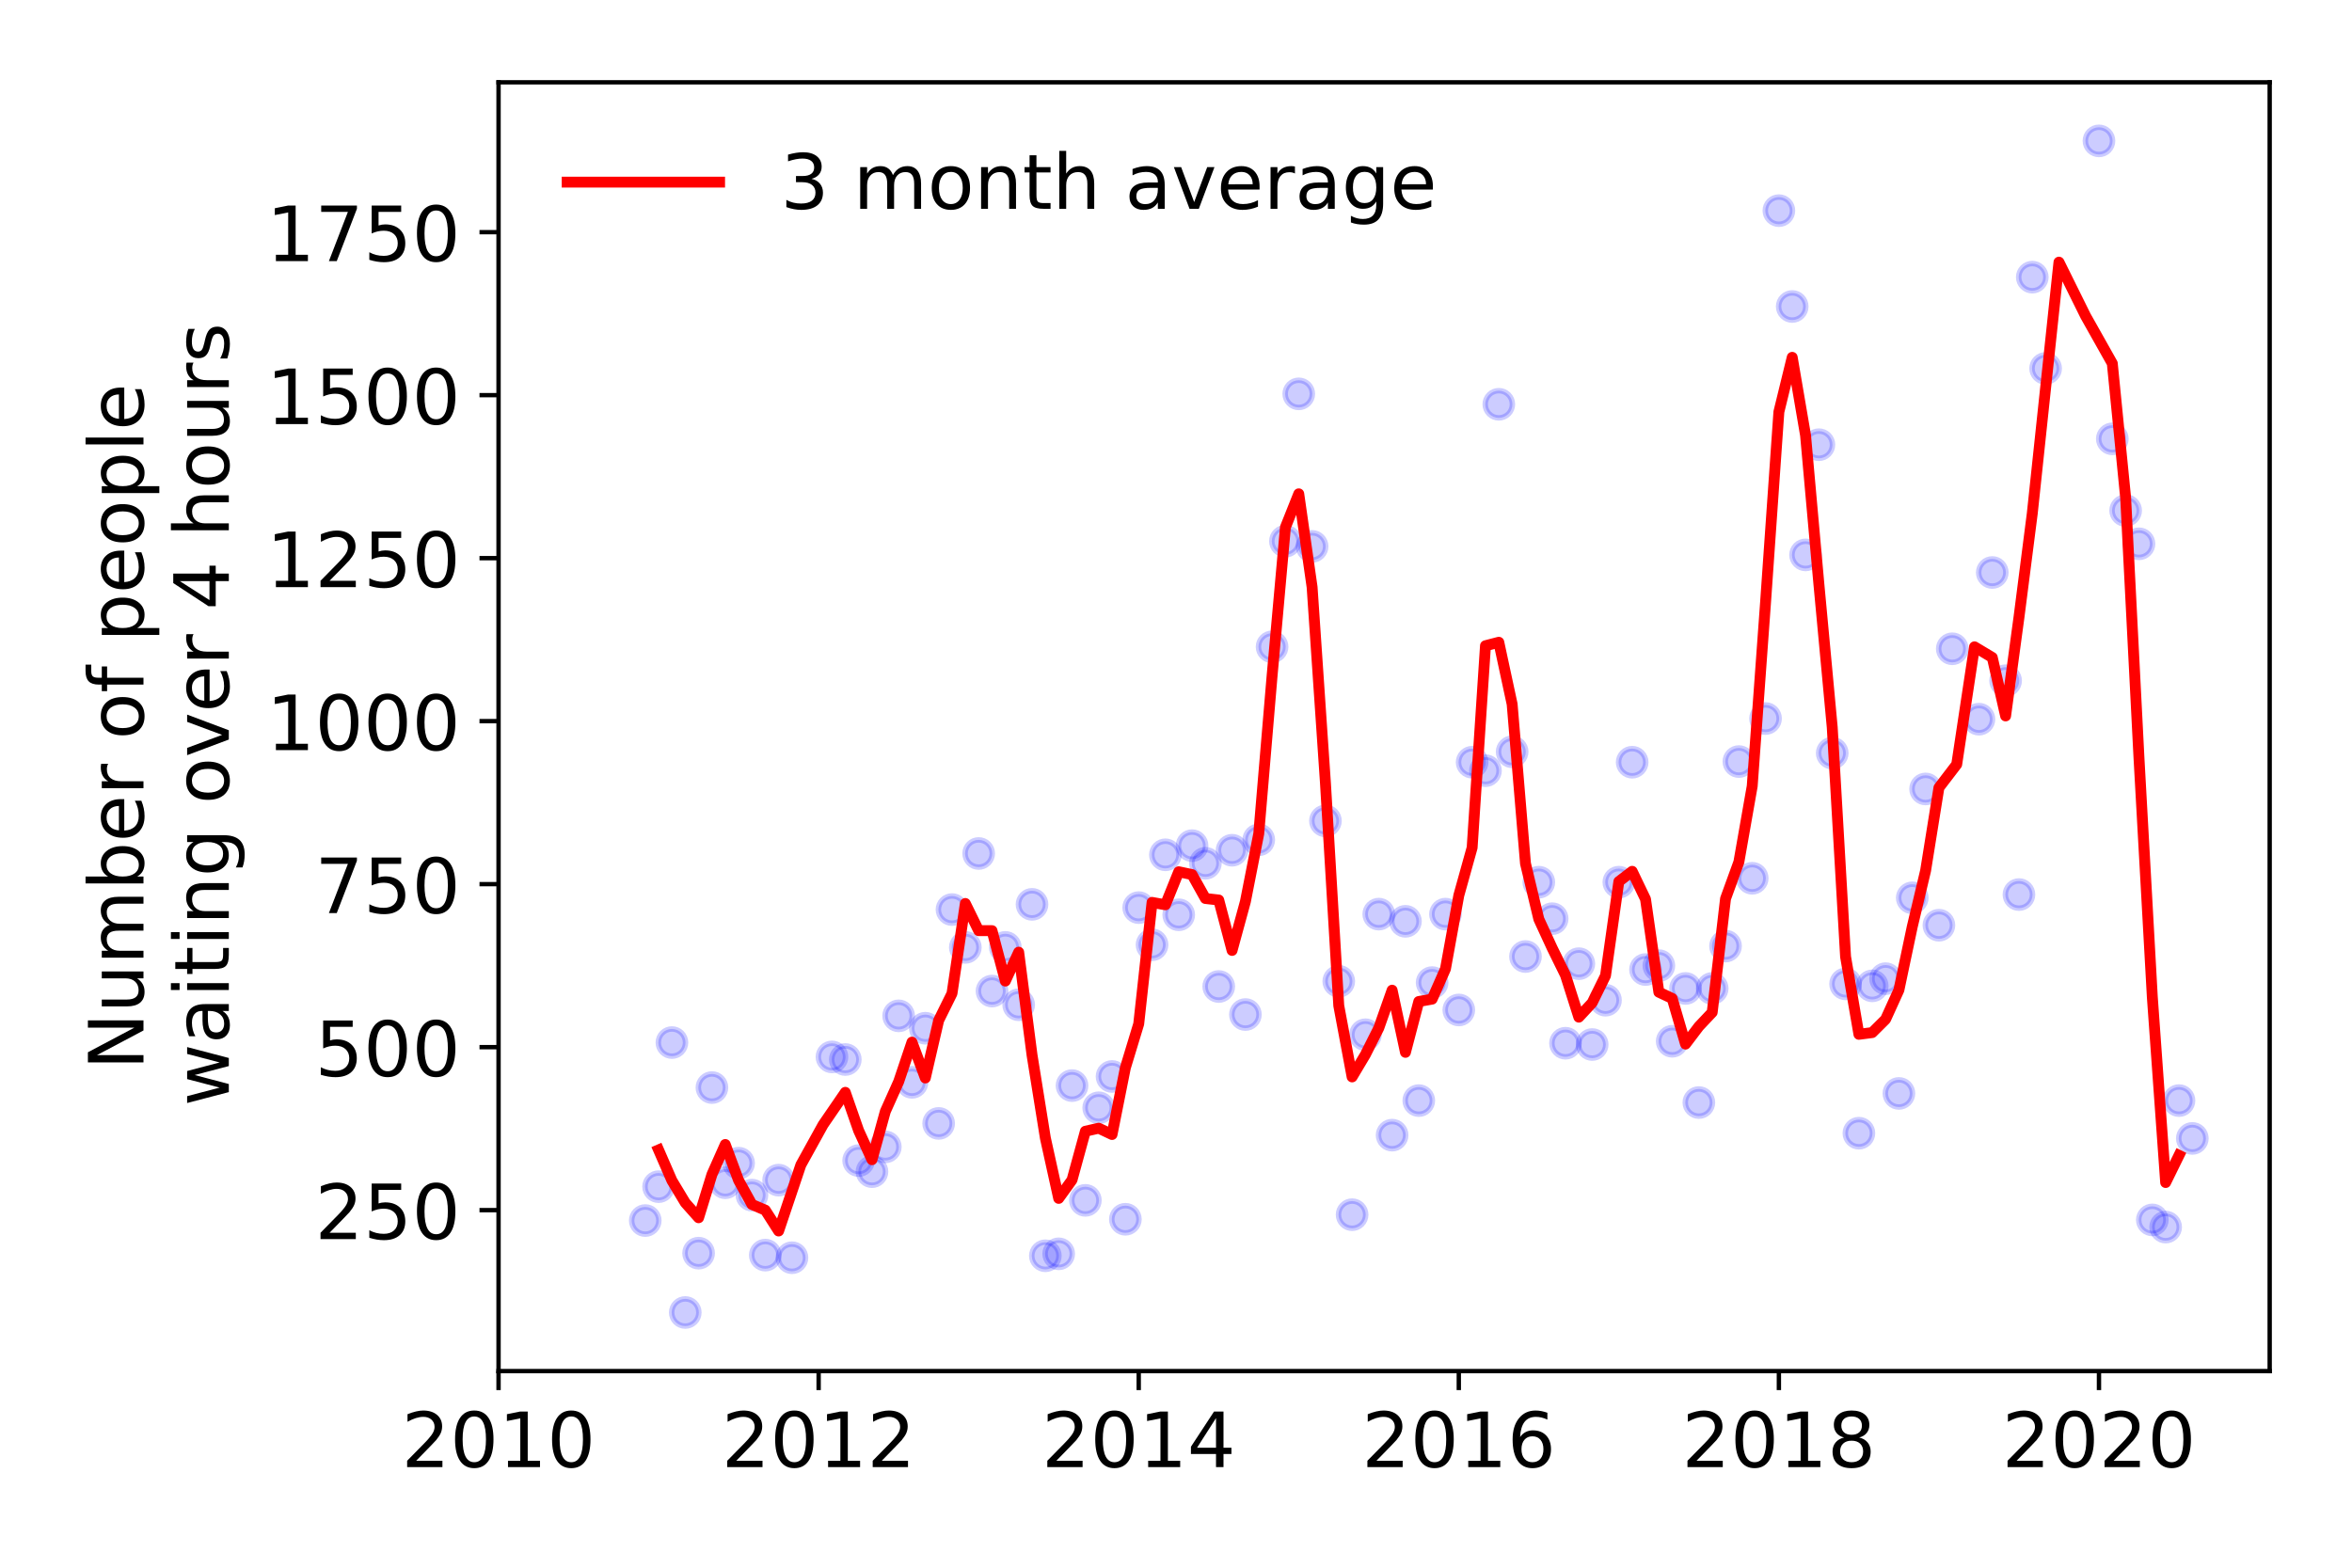 <?xml version="1.0" encoding="utf-8" standalone="no"?>
<!DOCTYPE svg PUBLIC "-//W3C//DTD SVG 1.1//EN"
  "http://www.w3.org/Graphics/SVG/1.1/DTD/svg11.dtd">
<!-- Created with matplotlib (https://matplotlib.org/) -->
<svg height="288pt" version="1.1" viewBox="0 0 432 288" width="432pt" xmlns="http://www.w3.org/2000/svg" xmlns:xlink="http://www.w3.org/1999/xlink">
 <defs>
  <style type="text/css">
*{stroke-linecap:butt;stroke-linejoin:round;}
  </style>
 </defs>
 <g id="figure_1">
  <g id="patch_1">
   <path d="M 0 288 
L 432 288 
L 432 0 
L 0 0 
z
" style="fill:#ffffff;"/>
  </g>
  <g id="axes_1">
   <g id="patch_2">
    <path d="M 91.57 251.88 
L 416.88 251.88 
L 416.88 15.12 
L 91.57 15.12 
z
" style="fill:#ffffff;"/>
   </g>
   <g id="matplotlib.axis_1">
    <g id="xtick_1">
     <g id="line2d_1">
      <defs>
       <path d="M 0 0 
L 0 3.5 
" id="m43696c8fbb" style="stroke:#000000;stroke-width:0.8;"/>
      </defs>
      <g>
       <use style="stroke:#000000;stroke-width:0.8;" x="91.57" xlink:href="#m43696c8fbb" y="251.88"/>
      </g>
     </g>
     <g id="text_1">
      <!-- 2010 -->
      <defs>
       <path d="M 19.188 8.297 
L 53.609 8.297 
L 53.609 0 
L 7.328 0 
L 7.328 8.297 
Q 12.938 14.109 22.625 23.891 
Q 32.328 33.688 34.812 36.531 
Q 39.547 41.844 41.422 45.531 
Q 43.312 49.219 43.312 52.781 
Q 43.312 58.594 39.234 62.25 
Q 35.156 65.922 28.609 65.922 
Q 23.969 65.922 18.812 64.312 
Q 13.672 62.703 7.812 59.422 
L 7.812 69.391 
Q 13.766 71.781 18.938 73 
Q 24.125 74.219 28.422 74.219 
Q 39.75 74.219 46.484 68.547 
Q 53.219 62.891 53.219 53.422 
Q 53.219 48.922 51.531 44.891 
Q 49.859 40.875 45.406 35.406 
Q 44.188 33.984 37.641 27.219 
Q 31.109 20.453 19.188 8.297 
z
" id="DejaVuSans-50"/>
       <path d="M 31.781 66.406 
Q 24.172 66.406 20.328 58.906 
Q 16.5 51.422 16.5 36.375 
Q 16.5 21.391 20.328 13.891 
Q 24.172 6.391 31.781 6.391 
Q 39.453 6.391 43.281 13.891 
Q 47.125 21.391 47.125 36.375 
Q 47.125 51.422 43.281 58.906 
Q 39.453 66.406 31.781 66.406 
z
M 31.781 74.219 
Q 44.047 74.219 50.516 64.516 
Q 56.984 54.828 56.984 36.375 
Q 56.984 17.969 50.516 8.266 
Q 44.047 -1.422 31.781 -1.422 
Q 19.531 -1.422 13.062 8.266 
Q 6.594 17.969 6.594 36.375 
Q 6.594 54.828 13.062 64.516 
Q 19.531 74.219 31.781 74.219 
z
" id="DejaVuSans-48"/>
       <path d="M 12.406 8.297 
L 28.516 8.297 
L 28.516 63.922 
L 10.984 60.406 
L 10.984 69.391 
L 28.422 72.906 
L 38.281 72.906 
L 38.281 8.297 
L 54.391 8.297 
L 54.391 0 
L 12.406 0 
z
" id="DejaVuSans-49"/>
      </defs>
      <g transform="translate(73.755 269.518)scale(0.14 -0.14)">
       <use xlink:href="#DejaVuSans-50"/>
       <use x="63.623" xlink:href="#DejaVuSans-48"/>
       <use x="127.246" xlink:href="#DejaVuSans-49"/>
       <use x="190.869" xlink:href="#DejaVuSans-48"/>
      </g>
     </g>
    </g>
    <g id="xtick_2">
     <g id="line2d_2">
      <g>
       <use style="stroke:#000000;stroke-width:0.8;" x="150.361" xlink:href="#m43696c8fbb" y="251.88"/>
      </g>
     </g>
     <g id="text_2">
      <!-- 2012 -->
      <g transform="translate(132.546 269.518)scale(0.14 -0.14)">
       <use xlink:href="#DejaVuSans-50"/>
       <use x="63.623" xlink:href="#DejaVuSans-48"/>
       <use x="127.246" xlink:href="#DejaVuSans-49"/>
       <use x="190.869" xlink:href="#DejaVuSans-50"/>
      </g>
     </g>
    </g>
    <g id="xtick_3">
     <g id="line2d_3">
      <g>
       <use style="stroke:#000000;stroke-width:0.8;" x="209.152" xlink:href="#m43696c8fbb" y="251.88"/>
      </g>
     </g>
     <g id="text_3">
      <!-- 2014 -->
      <defs>
       <path d="M 37.797 64.312 
L 12.891 25.391 
L 37.797 25.391 
z
M 35.203 72.906 
L 47.609 72.906 
L 47.609 25.391 
L 58.016 25.391 
L 58.016 17.188 
L 47.609 17.188 
L 47.609 0 
L 37.797 0 
L 37.797 17.188 
L 4.891 17.188 
L 4.891 26.703 
z
" id="DejaVuSans-52"/>
      </defs>
      <g transform="translate(191.337 269.518)scale(0.14 -0.14)">
       <use xlink:href="#DejaVuSans-50"/>
       <use x="63.623" xlink:href="#DejaVuSans-48"/>
       <use x="127.246" xlink:href="#DejaVuSans-49"/>
       <use x="190.869" xlink:href="#DejaVuSans-52"/>
      </g>
     </g>
    </g>
    <g id="xtick_4">
     <g id="line2d_4">
      <g>
       <use style="stroke:#000000;stroke-width:0.8;" x="267.943" xlink:href="#m43696c8fbb" y="251.88"/>
      </g>
     </g>
     <g id="text_4">
      <!-- 2016 -->
      <defs>
       <path d="M 33.016 40.375 
Q 26.375 40.375 22.484 35.828 
Q 18.609 31.297 18.609 23.391 
Q 18.609 15.531 22.484 10.953 
Q 26.375 6.391 33.016 6.391 
Q 39.656 6.391 43.531 10.953 
Q 47.406 15.531 47.406 23.391 
Q 47.406 31.297 43.531 35.828 
Q 39.656 40.375 33.016 40.375 
z
M 52.594 71.297 
L 52.594 62.312 
Q 48.875 64.062 45.094 64.984 
Q 41.312 65.922 37.594 65.922 
Q 27.828 65.922 22.672 59.328 
Q 17.531 52.734 16.797 39.406 
Q 19.672 43.656 24.016 45.922 
Q 28.375 48.188 33.594 48.188 
Q 44.578 48.188 50.953 41.516 
Q 57.328 34.859 57.328 23.391 
Q 57.328 12.156 50.688 5.359 
Q 44.047 -1.422 33.016 -1.422 
Q 20.359 -1.422 13.672 8.266 
Q 6.984 17.969 6.984 36.375 
Q 6.984 53.656 15.188 63.938 
Q 23.391 74.219 37.203 74.219 
Q 40.922 74.219 44.703 73.484 
Q 48.484 72.75 52.594 71.297 
z
" id="DejaVuSans-54"/>
      </defs>
      <g transform="translate(250.128 269.518)scale(0.14 -0.14)">
       <use xlink:href="#DejaVuSans-50"/>
       <use x="63.623" xlink:href="#DejaVuSans-48"/>
       <use x="127.246" xlink:href="#DejaVuSans-49"/>
       <use x="190.869" xlink:href="#DejaVuSans-54"/>
      </g>
     </g>
    </g>
    <g id="xtick_5">
     <g id="line2d_5">
      <g>
       <use style="stroke:#000000;stroke-width:0.8;" x="326.734" xlink:href="#m43696c8fbb" y="251.88"/>
      </g>
     </g>
     <g id="text_5">
      <!-- 2018 -->
      <defs>
       <path d="M 31.781 34.625 
Q 24.75 34.625 20.719 30.859 
Q 16.703 27.094 16.703 20.516 
Q 16.703 13.922 20.719 10.156 
Q 24.75 6.391 31.781 6.391 
Q 38.812 6.391 42.859 10.172 
Q 46.922 13.969 46.922 20.516 
Q 46.922 27.094 42.891 30.859 
Q 38.875 34.625 31.781 34.625 
z
M 21.922 38.812 
Q 15.578 40.375 12.031 44.719 
Q 8.5 49.078 8.5 55.328 
Q 8.5 64.062 14.719 69.141 
Q 20.953 74.219 31.781 74.219 
Q 42.672 74.219 48.875 69.141 
Q 55.078 64.062 55.078 55.328 
Q 55.078 49.078 51.531 44.719 
Q 48 40.375 41.703 38.812 
Q 48.828 37.156 52.797 32.312 
Q 56.781 27.484 56.781 20.516 
Q 56.781 9.906 50.312 4.234 
Q 43.844 -1.422 31.781 -1.422 
Q 19.734 -1.422 13.25 4.234 
Q 6.781 9.906 6.781 20.516 
Q 6.781 27.484 10.781 32.312 
Q 14.797 37.156 21.922 38.812 
z
M 18.312 54.391 
Q 18.312 48.734 21.844 45.562 
Q 25.391 42.391 31.781 42.391 
Q 38.141 42.391 41.719 45.562 
Q 45.312 48.734 45.312 54.391 
Q 45.312 60.062 41.719 63.234 
Q 38.141 66.406 31.781 66.406 
Q 25.391 66.406 21.844 63.234 
Q 18.312 60.062 18.312 54.391 
z
" id="DejaVuSans-56"/>
      </defs>
      <g transform="translate(308.919 269.518)scale(0.14 -0.14)">
       <use xlink:href="#DejaVuSans-50"/>
       <use x="63.623" xlink:href="#DejaVuSans-48"/>
       <use x="127.246" xlink:href="#DejaVuSans-49"/>
       <use x="190.869" xlink:href="#DejaVuSans-56"/>
      </g>
     </g>
    </g>
    <g id="xtick_6">
     <g id="line2d_6">
      <g>
       <use style="stroke:#000000;stroke-width:0.8;" x="385.525" xlink:href="#m43696c8fbb" y="251.88"/>
      </g>
     </g>
     <g id="text_6">
      <!-- 2020 -->
      <g transform="translate(367.71 269.518)scale(0.14 -0.14)">
       <use xlink:href="#DejaVuSans-50"/>
       <use x="63.623" xlink:href="#DejaVuSans-48"/>
       <use x="127.246" xlink:href="#DejaVuSans-50"/>
       <use x="190.869" xlink:href="#DejaVuSans-48"/>
      </g>
     </g>
    </g>
   </g>
   <g id="matplotlib.axis_2">
    <g id="ytick_1">
     <g id="line2d_7">
      <defs>
       <path d="M 0 0 
L -3.5 0 
" id="m5ad2660251" style="stroke:#000000;stroke-width:0.8;"/>
      </defs>
      <g>
       <use style="stroke:#000000;stroke-width:0.8;" x="91.57" xlink:href="#m5ad2660251" y="222.313"/>
      </g>
     </g>
     <g id="text_7">
      <!-- 250 -->
      <defs>
       <path d="M 10.797 72.906 
L 49.516 72.906 
L 49.516 64.594 
L 19.828 64.594 
L 19.828 46.734 
Q 21.969 47.469 24.109 47.828 
Q 26.266 48.188 28.422 48.188 
Q 40.625 48.188 47.75 41.5 
Q 54.891 34.812 54.891 23.391 
Q 54.891 11.625 47.562 5.094 
Q 40.234 -1.422 26.906 -1.422 
Q 22.312 -1.422 17.547 -0.641 
Q 12.797 0.141 7.719 1.703 
L 7.719 11.625 
Q 12.109 9.234 16.797 8.062 
Q 21.484 6.891 26.703 6.891 
Q 35.156 6.891 40.078 11.328 
Q 45.016 15.766 45.016 23.391 
Q 45.016 31 40.078 35.438 
Q 35.156 39.891 26.703 39.891 
Q 22.75 39.891 18.812 39.016 
Q 14.891 38.141 10.797 36.281 
z
" id="DejaVuSans-53"/>
      </defs>
      <g transform="translate(57.847 227.632)scale(0.14 -0.14)">
       <use xlink:href="#DejaVuSans-50"/>
       <use x="63.623" xlink:href="#DejaVuSans-53"/>
       <use x="127.246" xlink:href="#DejaVuSans-48"/>
      </g>
     </g>
    </g>
    <g id="ytick_2">
     <g id="line2d_8">
      <g>
       <use style="stroke:#000000;stroke-width:0.8;" x="91.57" xlink:href="#m5ad2660251" y="192.37"/>
      </g>
     </g>
     <g id="text_8">
      <!-- 500 -->
      <g transform="translate(57.847 197.689)scale(0.14 -0.14)">
       <use xlink:href="#DejaVuSans-53"/>
       <use x="63.623" xlink:href="#DejaVuSans-48"/>
       <use x="127.246" xlink:href="#DejaVuSans-48"/>
      </g>
     </g>
    </g>
    <g id="ytick_3">
     <g id="line2d_9">
      <g>
       <use style="stroke:#000000;stroke-width:0.8;" x="91.57" xlink:href="#m5ad2660251" y="162.426"/>
      </g>
     </g>
     <g id="text_9">
      <!-- 750 -->
      <defs>
       <path d="M 8.203 72.906 
L 55.078 72.906 
L 55.078 68.703 
L 28.609 0 
L 18.312 0 
L 43.219 64.594 
L 8.203 64.594 
z
" id="DejaVuSans-55"/>
      </defs>
      <g transform="translate(57.847 167.745)scale(0.14 -0.14)">
       <use xlink:href="#DejaVuSans-55"/>
       <use x="63.623" xlink:href="#DejaVuSans-53"/>
       <use x="127.246" xlink:href="#DejaVuSans-48"/>
      </g>
     </g>
    </g>
    <g id="ytick_4">
     <g id="line2d_10">
      <g>
       <use style="stroke:#000000;stroke-width:0.8;" x="91.57" xlink:href="#m5ad2660251" y="132.482"/>
      </g>
     </g>
     <g id="text_10">
      <!-- 1000 -->
      <g transform="translate(48.94 137.801)scale(0.14 -0.14)">
       <use xlink:href="#DejaVuSans-49"/>
       <use x="63.623" xlink:href="#DejaVuSans-48"/>
       <use x="127.246" xlink:href="#DejaVuSans-48"/>
       <use x="190.869" xlink:href="#DejaVuSans-48"/>
      </g>
     </g>
    </g>
    <g id="ytick_5">
     <g id="line2d_11">
      <g>
       <use style="stroke:#000000;stroke-width:0.8;" x="91.57" xlink:href="#m5ad2660251" y="102.538"/>
      </g>
     </g>
     <g id="text_11">
      <!-- 1250 -->
      <g transform="translate(48.94 107.857)scale(0.14 -0.14)">
       <use xlink:href="#DejaVuSans-49"/>
       <use x="63.623" xlink:href="#DejaVuSans-50"/>
       <use x="127.246" xlink:href="#DejaVuSans-53"/>
       <use x="190.869" xlink:href="#DejaVuSans-48"/>
      </g>
     </g>
    </g>
    <g id="ytick_6">
     <g id="line2d_12">
      <g>
       <use style="stroke:#000000;stroke-width:0.8;" x="91.57" xlink:href="#m5ad2660251" y="72.594"/>
      </g>
     </g>
     <g id="text_12">
      <!-- 1500 -->
      <g transform="translate(48.94 77.913)scale(0.14 -0.14)">
       <use xlink:href="#DejaVuSans-49"/>
       <use x="63.623" xlink:href="#DejaVuSans-53"/>
       <use x="127.246" xlink:href="#DejaVuSans-48"/>
       <use x="190.869" xlink:href="#DejaVuSans-48"/>
      </g>
     </g>
    </g>
    <g id="ytick_7">
     <g id="line2d_13">
      <g>
       <use style="stroke:#000000;stroke-width:0.8;" x="91.57" xlink:href="#m5ad2660251" y="42.65"/>
      </g>
     </g>
     <g id="text_13">
      <!-- 1750 -->
      <g transform="translate(48.94 47.969)scale(0.14 -0.14)">
       <use xlink:href="#DejaVuSans-49"/>
       <use x="63.623" xlink:href="#DejaVuSans-55"/>
       <use x="127.246" xlink:href="#DejaVuSans-53"/>
       <use x="190.869" xlink:href="#DejaVuSans-48"/>
      </g>
     </g>
    </g>
    <g id="text_14">
     <!-- Number of people -->
     <defs>
      <path d="M 9.812 72.906 
L 23.094 72.906 
L 55.422 11.922 
L 55.422 72.906 
L 64.984 72.906 
L 64.984 0 
L 51.703 0 
L 19.391 60.984 
L 19.391 0 
L 9.812 0 
z
" id="DejaVuSans-78"/>
      <path d="M 8.5 21.578 
L 8.5 54.688 
L 17.484 54.688 
L 17.484 21.922 
Q 17.484 14.156 20.5 10.266 
Q 23.531 6.391 29.594 6.391 
Q 36.859 6.391 41.078 11.031 
Q 45.312 15.672 45.312 23.688 
L 45.312 54.688 
L 54.297 54.688 
L 54.297 0 
L 45.312 0 
L 45.312 8.406 
Q 42.047 3.422 37.719 1 
Q 33.406 -1.422 27.688 -1.422 
Q 18.266 -1.422 13.375 4.438 
Q 8.5 10.297 8.5 21.578 
z
M 31.109 56 
z
" id="DejaVuSans-117"/>
      <path d="M 52 44.188 
Q 55.375 50.25 60.062 53.125 
Q 64.75 56 71.094 56 
Q 79.641 56 84.281 50.016 
Q 88.922 44.047 88.922 33.016 
L 88.922 0 
L 79.891 0 
L 79.891 32.719 
Q 79.891 40.578 77.094 44.375 
Q 74.312 48.188 68.609 48.188 
Q 61.625 48.188 57.562 43.547 
Q 53.516 38.922 53.516 30.906 
L 53.516 0 
L 44.484 0 
L 44.484 32.719 
Q 44.484 40.625 41.703 44.406 
Q 38.922 48.188 33.109 48.188 
Q 26.219 48.188 22.156 43.531 
Q 18.109 38.875 18.109 30.906 
L 18.109 0 
L 9.078 0 
L 9.078 54.688 
L 18.109 54.688 
L 18.109 46.188 
Q 21.188 51.219 25.484 53.609 
Q 29.781 56 35.688 56 
Q 41.656 56 45.828 52.969 
Q 50 49.953 52 44.188 
z
" id="DejaVuSans-109"/>
      <path d="M 48.688 27.297 
Q 48.688 37.203 44.609 42.844 
Q 40.531 48.484 33.406 48.484 
Q 26.266 48.484 22.188 42.844 
Q 18.109 37.203 18.109 27.297 
Q 18.109 17.391 22.188 11.75 
Q 26.266 6.109 33.406 6.109 
Q 40.531 6.109 44.609 11.75 
Q 48.688 17.391 48.688 27.297 
z
M 18.109 46.391 
Q 20.953 51.266 25.266 53.625 
Q 29.594 56 35.594 56 
Q 45.562 56 51.781 48.094 
Q 58.016 40.188 58.016 27.297 
Q 58.016 14.406 51.781 6.484 
Q 45.562 -1.422 35.594 -1.422 
Q 29.594 -1.422 25.266 0.953 
Q 20.953 3.328 18.109 8.203 
L 18.109 0 
L 9.078 0 
L 9.078 75.984 
L 18.109 75.984 
z
" id="DejaVuSans-98"/>
      <path d="M 56.203 29.594 
L 56.203 25.203 
L 14.891 25.203 
Q 15.484 15.922 20.484 11.062 
Q 25.484 6.203 34.422 6.203 
Q 39.594 6.203 44.453 7.469 
Q 49.312 8.734 54.109 11.281 
L 54.109 2.781 
Q 49.266 0.734 44.188 -0.344 
Q 39.109 -1.422 33.891 -1.422 
Q 20.797 -1.422 13.156 6.188 
Q 5.516 13.812 5.516 26.812 
Q 5.516 40.234 12.766 48.109 
Q 20.016 56 32.328 56 
Q 43.359 56 49.781 48.891 
Q 56.203 41.797 56.203 29.594 
z
M 47.219 32.234 
Q 47.125 39.594 43.094 43.984 
Q 39.062 48.391 32.422 48.391 
Q 24.906 48.391 20.391 44.141 
Q 15.875 39.891 15.188 32.172 
z
" id="DejaVuSans-101"/>
      <path d="M 41.109 46.297 
Q 39.594 47.172 37.812 47.578 
Q 36.031 48 33.891 48 
Q 26.266 48 22.188 43.047 
Q 18.109 38.094 18.109 28.812 
L 18.109 0 
L 9.078 0 
L 9.078 54.688 
L 18.109 54.688 
L 18.109 46.188 
Q 20.953 51.172 25.484 53.578 
Q 30.031 56 36.531 56 
Q 37.453 56 38.578 55.875 
Q 39.703 55.766 41.062 55.516 
z
" id="DejaVuSans-114"/>
      <path id="DejaVuSans-32"/>
      <path d="M 30.609 48.391 
Q 23.391 48.391 19.188 42.75 
Q 14.984 37.109 14.984 27.297 
Q 14.984 17.484 19.156 11.844 
Q 23.344 6.203 30.609 6.203 
Q 37.797 6.203 41.984 11.859 
Q 46.188 17.531 46.188 27.297 
Q 46.188 37.016 41.984 42.703 
Q 37.797 48.391 30.609 48.391 
z
M 30.609 56 
Q 42.328 56 49.016 48.375 
Q 55.719 40.766 55.719 27.297 
Q 55.719 13.875 49.016 6.219 
Q 42.328 -1.422 30.609 -1.422 
Q 18.844 -1.422 12.172 6.219 
Q 5.516 13.875 5.516 27.297 
Q 5.516 40.766 12.172 48.375 
Q 18.844 56 30.609 56 
z
" id="DejaVuSans-111"/>
      <path d="M 37.109 75.984 
L 37.109 68.5 
L 28.516 68.5 
Q 23.688 68.5 21.797 66.547 
Q 19.922 64.594 19.922 59.516 
L 19.922 54.688 
L 34.719 54.688 
L 34.719 47.703 
L 19.922 47.703 
L 19.922 0 
L 10.891 0 
L 10.891 47.703 
L 2.297 47.703 
L 2.297 54.688 
L 10.891 54.688 
L 10.891 58.5 
Q 10.891 67.625 15.141 71.797 
Q 19.391 75.984 28.609 75.984 
z
" id="DejaVuSans-102"/>
      <path d="M 18.109 8.203 
L 18.109 -20.797 
L 9.078 -20.797 
L 9.078 54.688 
L 18.109 54.688 
L 18.109 46.391 
Q 20.953 51.266 25.266 53.625 
Q 29.594 56 35.594 56 
Q 45.562 56 51.781 48.094 
Q 58.016 40.188 58.016 27.297 
Q 58.016 14.406 51.781 6.484 
Q 45.562 -1.422 35.594 -1.422 
Q 29.594 -1.422 25.266 0.953 
Q 20.953 3.328 18.109 8.203 
z
M 48.688 27.297 
Q 48.688 37.203 44.609 42.844 
Q 40.531 48.484 33.406 48.484 
Q 26.266 48.484 22.188 42.844 
Q 18.109 37.203 18.109 27.297 
Q 18.109 17.391 22.188 11.75 
Q 26.266 6.109 33.406 6.109 
Q 40.531 6.109 44.609 11.75 
Q 48.688 17.391 48.688 27.297 
z
" id="DejaVuSans-112"/>
      <path d="M 9.422 75.984 
L 18.406 75.984 
L 18.406 0 
L 9.422 0 
z
" id="DejaVuSans-108"/>
     </defs>
     <g transform="translate(26.352 196.547)rotate(-90)scale(0.14 -0.14)">
      <use xlink:href="#DejaVuSans-78"/>
      <use x="74.805" xlink:href="#DejaVuSans-117"/>
      <use x="138.184" xlink:href="#DejaVuSans-109"/>
      <use x="235.596" xlink:href="#DejaVuSans-98"/>
      <use x="299.072" xlink:href="#DejaVuSans-101"/>
      <use x="360.596" xlink:href="#DejaVuSans-114"/>
      <use x="401.709" xlink:href="#DejaVuSans-32"/>
      <use x="433.496" xlink:href="#DejaVuSans-111"/>
      <use x="494.678" xlink:href="#DejaVuSans-102"/>
      <use x="529.883" xlink:href="#DejaVuSans-32"/>
      <use x="561.67" xlink:href="#DejaVuSans-112"/>
      <use x="625.146" xlink:href="#DejaVuSans-101"/>
      <use x="686.67" xlink:href="#DejaVuSans-111"/>
      <use x="747.852" xlink:href="#DejaVuSans-112"/>
      <use x="811.328" xlink:href="#DejaVuSans-108"/>
      <use x="839.111" xlink:href="#DejaVuSans-101"/>
     </g>
     <!--  waiting over 4 hours -->
     <defs>
      <path d="M 4.203 54.688 
L 13.188 54.688 
L 24.422 12.016 
L 35.594 54.688 
L 46.188 54.688 
L 57.422 12.016 
L 68.609 54.688 
L 77.594 54.688 
L 63.281 0 
L 52.688 0 
L 40.922 44.828 
L 29.109 0 
L 18.5 0 
z
" id="DejaVuSans-119"/>
      <path d="M 34.281 27.484 
Q 23.391 27.484 19.188 25 
Q 14.984 22.516 14.984 16.5 
Q 14.984 11.719 18.141 8.906 
Q 21.297 6.109 26.703 6.109 
Q 34.188 6.109 38.703 11.406 
Q 43.219 16.703 43.219 25.484 
L 43.219 27.484 
z
M 52.203 31.203 
L 52.203 0 
L 43.219 0 
L 43.219 8.297 
Q 40.141 3.328 35.547 0.953 
Q 30.953 -1.422 24.312 -1.422 
Q 15.922 -1.422 10.953 3.297 
Q 6 8.016 6 15.922 
Q 6 25.141 12.172 29.828 
Q 18.359 34.516 30.609 34.516 
L 43.219 34.516 
L 43.219 35.406 
Q 43.219 41.609 39.141 45 
Q 35.062 48.391 27.688 48.391 
Q 23 48.391 18.547 47.266 
Q 14.109 46.141 10.016 43.891 
L 10.016 52.203 
Q 14.938 54.109 19.578 55.047 
Q 24.219 56 28.609 56 
Q 40.484 56 46.344 49.844 
Q 52.203 43.703 52.203 31.203 
z
" id="DejaVuSans-97"/>
      <path d="M 9.422 54.688 
L 18.406 54.688 
L 18.406 0 
L 9.422 0 
z
M 9.422 75.984 
L 18.406 75.984 
L 18.406 64.594 
L 9.422 64.594 
z
" id="DejaVuSans-105"/>
      <path d="M 18.312 70.219 
L 18.312 54.688 
L 36.812 54.688 
L 36.812 47.703 
L 18.312 47.703 
L 18.312 18.016 
Q 18.312 11.328 20.141 9.422 
Q 21.969 7.516 27.594 7.516 
L 36.812 7.516 
L 36.812 0 
L 27.594 0 
Q 17.188 0 13.234 3.875 
Q 9.281 7.766 9.281 18.016 
L 9.281 47.703 
L 2.688 47.703 
L 2.688 54.688 
L 9.281 54.688 
L 9.281 70.219 
z
" id="DejaVuSans-116"/>
      <path d="M 54.891 33.016 
L 54.891 0 
L 45.906 0 
L 45.906 32.719 
Q 45.906 40.484 42.875 44.328 
Q 39.844 48.188 33.797 48.188 
Q 26.516 48.188 22.312 43.547 
Q 18.109 38.922 18.109 30.906 
L 18.109 0 
L 9.078 0 
L 9.078 54.688 
L 18.109 54.688 
L 18.109 46.188 
Q 21.344 51.125 25.703 53.562 
Q 30.078 56 35.797 56 
Q 45.219 56 50.047 50.172 
Q 54.891 44.344 54.891 33.016 
z
" id="DejaVuSans-110"/>
      <path d="M 45.406 27.984 
Q 45.406 37.75 41.375 43.109 
Q 37.359 48.484 30.078 48.484 
Q 22.859 48.484 18.828 43.109 
Q 14.797 37.75 14.797 27.984 
Q 14.797 18.266 18.828 12.891 
Q 22.859 7.516 30.078 7.516 
Q 37.359 7.516 41.375 12.891 
Q 45.406 18.266 45.406 27.984 
z
M 54.391 6.781 
Q 54.391 -7.172 48.188 -13.984 
Q 42 -20.797 29.203 -20.797 
Q 24.469 -20.797 20.266 -20.094 
Q 16.062 -19.391 12.109 -17.922 
L 12.109 -9.188 
Q 16.062 -11.328 19.922 -12.344 
Q 23.781 -13.375 27.781 -13.375 
Q 36.625 -13.375 41.016 -8.766 
Q 45.406 -4.156 45.406 5.172 
L 45.406 9.625 
Q 42.625 4.781 38.281 2.391 
Q 33.938 0 27.875 0 
Q 17.828 0 11.672 7.656 
Q 5.516 15.328 5.516 27.984 
Q 5.516 40.672 11.672 48.328 
Q 17.828 56 27.875 56 
Q 33.938 56 38.281 53.609 
Q 42.625 51.219 45.406 46.391 
L 45.406 54.688 
L 54.391 54.688 
z
" id="DejaVuSans-103"/>
      <path d="M 2.984 54.688 
L 12.5 54.688 
L 29.594 8.797 
L 46.688 54.688 
L 56.203 54.688 
L 35.688 0 
L 23.484 0 
z
" id="DejaVuSans-118"/>
      <path d="M 54.891 33.016 
L 54.891 0 
L 45.906 0 
L 45.906 32.719 
Q 45.906 40.484 42.875 44.328 
Q 39.844 48.188 33.797 48.188 
Q 26.516 48.188 22.312 43.547 
Q 18.109 38.922 18.109 30.906 
L 18.109 0 
L 9.078 0 
L 9.078 75.984 
L 18.109 75.984 
L 18.109 46.188 
Q 21.344 51.125 25.703 53.562 
Q 30.078 56 35.797 56 
Q 45.219 56 50.047 50.172 
Q 54.891 44.344 54.891 33.016 
z
" id="DejaVuSans-104"/>
      <path d="M 44.281 53.078 
L 44.281 44.578 
Q 40.484 46.531 36.375 47.5 
Q 32.281 48.484 27.875 48.484 
Q 21.188 48.484 17.844 46.438 
Q 14.5 44.391 14.5 40.281 
Q 14.5 37.156 16.891 35.375 
Q 19.281 33.594 26.516 31.984 
L 29.594 31.297 
Q 39.156 29.25 43.188 25.516 
Q 47.219 21.781 47.219 15.094 
Q 47.219 7.469 41.188 3.016 
Q 35.156 -1.422 24.609 -1.422 
Q 20.219 -1.422 15.453 -0.562 
Q 10.688 0.297 5.422 2 
L 5.422 11.281 
Q 10.406 8.688 15.234 7.391 
Q 20.062 6.109 24.812 6.109 
Q 31.156 6.109 34.562 8.281 
Q 37.984 10.453 37.984 14.406 
Q 37.984 18.062 35.516 20.016 
Q 33.062 21.969 24.703 23.781 
L 21.578 24.516 
Q 13.234 26.266 9.516 29.906 
Q 5.812 33.547 5.812 39.891 
Q 5.812 47.609 11.281 51.797 
Q 16.75 56 26.812 56 
Q 31.781 56 36.172 55.266 
Q 40.578 54.547 44.281 53.078 
z
" id="DejaVuSans-115"/>
     </defs>
     <g transform="translate(42.028 207.672)rotate(-90)scale(0.14 -0.14)">
      <use xlink:href="#DejaVuSans-32"/>
      <use x="31.787" xlink:href="#DejaVuSans-119"/>
      <use x="113.574" xlink:href="#DejaVuSans-97"/>
      <use x="174.854" xlink:href="#DejaVuSans-105"/>
      <use x="202.637" xlink:href="#DejaVuSans-116"/>
      <use x="241.846" xlink:href="#DejaVuSans-105"/>
      <use x="269.629" xlink:href="#DejaVuSans-110"/>
      <use x="333.008" xlink:href="#DejaVuSans-103"/>
      <use x="396.484" xlink:href="#DejaVuSans-32"/>
      <use x="428.271" xlink:href="#DejaVuSans-111"/>
      <use x="489.453" xlink:href="#DejaVuSans-118"/>
      <use x="548.633" xlink:href="#DejaVuSans-101"/>
      <use x="610.156" xlink:href="#DejaVuSans-114"/>
      <use x="651.27" xlink:href="#DejaVuSans-32"/>
      <use x="683.057" xlink:href="#DejaVuSans-52"/>
      <use x="746.68" xlink:href="#DejaVuSans-32"/>
      <use x="778.467" xlink:href="#DejaVuSans-104"/>
      <use x="841.846" xlink:href="#DejaVuSans-111"/>
      <use x="903.027" xlink:href="#DejaVuSans-117"/>
      <use x="966.406" xlink:href="#DejaVuSans-114"/>
      <use x="1007.52" xlink:href="#DejaVuSans-115"/>
     </g>
    </g>
   </g>
   <g id="line2d_14">
    <defs>
     <path d="M 0 2.5 
C 0.663 2.5 1.299 2.237 1.768 1.768 
C 2.237 1.299 2.5 0.663 2.5 0 
C 2.5 -0.663 2.237 -1.299 1.768 -1.768 
C 1.299 -2.237 0.663 -2.5 0 -2.5 
C -0.663 -2.5 -1.299 -2.237 -1.768 -1.768 
C -2.237 -1.299 -2.5 -0.663 -2.5 0 
C -2.5 0.663 -2.237 1.299 -1.768 1.768 
C -1.299 2.237 -0.663 2.5 0 2.5 
z
" id="m19a4943c8d" style="stroke:#0000ff;stroke-opacity:0.2;"/>
    </defs>
    <g clip-path="url(#p6fc9e48931)">
     <use style="fill:#0000ff;fill-opacity:0.2;stroke:#0000ff;stroke-opacity:0.2;" x="402.672" xlink:href="#m19a4943c8d" y="209.138"/>
     <use style="fill:#0000ff;fill-opacity:0.2;stroke:#0000ff;stroke-opacity:0.2;" x="400.223" xlink:href="#m19a4943c8d" y="202.191"/>
     <use style="fill:#0000ff;fill-opacity:0.2;stroke:#0000ff;stroke-opacity:0.2;" x="397.773" xlink:href="#m19a4943c8d" y="225.428"/>
     <use style="fill:#0000ff;fill-opacity:0.2;stroke:#0000ff;stroke-opacity:0.2;" x="395.323" xlink:href="#m19a4943c8d" y="224.11"/>
     <use style="fill:#0000ff;fill-opacity:0.2;stroke:#0000ff;stroke-opacity:0.2;" x="392.874" xlink:href="#m19a4943c8d" y="99.903"/>
     <use style="fill:#0000ff;fill-opacity:0.2;stroke:#0000ff;stroke-opacity:0.2;" x="390.424" xlink:href="#m19a4943c8d" y="93.794"/>
     <use style="fill:#0000ff;fill-opacity:0.2;stroke:#0000ff;stroke-opacity:0.2;" x="387.974" xlink:href="#m19a4943c8d" y="80.619"/>
     <use style="fill:#0000ff;fill-opacity:0.2;stroke:#0000ff;stroke-opacity:0.2;" x="385.525" xlink:href="#m19a4943c8d" y="25.882"/>
     <use style="fill:#0000ff;fill-opacity:0.2;stroke:#0000ff;stroke-opacity:0.2;" x="375.726" xlink:href="#m19a4943c8d" y="67.683"/>
     <use style="fill:#0000ff;fill-opacity:0.2;stroke:#0000ff;stroke-opacity:0.2;" x="373.277" xlink:href="#m19a4943c8d" y="50.915"/>
     <use style="fill:#0000ff;fill-opacity:0.2;stroke:#0000ff;stroke-opacity:0.2;" x="370.827" xlink:href="#m19a4943c8d" y="164.342"/>
     <use style="fill:#0000ff;fill-opacity:0.2;stroke:#0000ff;stroke-opacity:0.2;" x="368.377" xlink:href="#m19a4943c8d" y="125.056"/>
     <use style="fill:#0000ff;fill-opacity:0.2;stroke:#0000ff;stroke-opacity:0.2;" x="365.928" xlink:href="#m19a4943c8d" y="105.173"/>
     <use style="fill:#0000ff;fill-opacity:0.2;stroke:#0000ff;stroke-opacity:0.2;" x="363.478" xlink:href="#m19a4943c8d" y="132.123"/>
     <use style="fill:#0000ff;fill-opacity:0.2;stroke:#0000ff;stroke-opacity:0.2;" x="358.579" xlink:href="#m19a4943c8d" y="119.187"/>
     <use style="fill:#0000ff;fill-opacity:0.2;stroke:#0000ff;stroke-opacity:0.2;" x="356.129" xlink:href="#m19a4943c8d" y="169.972"/>
     <use style="fill:#0000ff;fill-opacity:0.2;stroke:#0000ff;stroke-opacity:0.2;" x="353.68" xlink:href="#m19a4943c8d" y="144.939"/>
     <use style="fill:#0000ff;fill-opacity:0.2;stroke:#0000ff;stroke-opacity:0.2;" x="351.23" xlink:href="#m19a4943c8d" y="164.941"/>
     <use style="fill:#0000ff;fill-opacity:0.2;stroke:#0000ff;stroke-opacity:0.2;" x="348.78" xlink:href="#m19a4943c8d" y="200.874"/>
     <use style="fill:#0000ff;fill-opacity:0.2;stroke:#0000ff;stroke-opacity:0.2;" x="346.331" xlink:href="#m19a4943c8d" y="179.793"/>
     <use style="fill:#0000ff;fill-opacity:0.2;stroke:#0000ff;stroke-opacity:0.2;" x="343.881" xlink:href="#m19a4943c8d" y="181.111"/>
     <use style="fill:#0000ff;fill-opacity:0.2;stroke:#0000ff;stroke-opacity:0.2;" x="341.432" xlink:href="#m19a4943c8d" y="208.18"/>
     <use style="fill:#0000ff;fill-opacity:0.2;stroke:#0000ff;stroke-opacity:0.2;" x="338.982" xlink:href="#m19a4943c8d" y="180.751"/>
     <use style="fill:#0000ff;fill-opacity:0.2;stroke:#0000ff;stroke-opacity:0.2;" x="336.532" xlink:href="#m19a4943c8d" y="138.351"/>
     <use style="fill:#0000ff;fill-opacity:0.2;stroke:#0000ff;stroke-opacity:0.2;" x="334.083" xlink:href="#m19a4943c8d" y="81.697"/>
     <use style="fill:#0000ff;fill-opacity:0.2;stroke:#0000ff;stroke-opacity:0.2;" x="331.633" xlink:href="#m19a4943c8d" y="101.939"/>
     <use style="fill:#0000ff;fill-opacity:0.2;stroke:#0000ff;stroke-opacity:0.2;" x="329.183" xlink:href="#m19a4943c8d" y="56.305"/>
     <use style="fill:#0000ff;fill-opacity:0.2;stroke:#0000ff;stroke-opacity:0.2;" x="326.734" xlink:href="#m19a4943c8d" y="38.698"/>
     <use style="fill:#0000ff;fill-opacity:0.2;stroke:#0000ff;stroke-opacity:0.2;" x="324.284" xlink:href="#m19a4943c8d" y="132.003"/>
     <use style="fill:#0000ff;fill-opacity:0.2;stroke:#0000ff;stroke-opacity:0.2;" x="321.835" xlink:href="#m19a4943c8d" y="161.348"/>
     <use style="fill:#0000ff;fill-opacity:0.2;stroke:#0000ff;stroke-opacity:0.2;" x="319.385" xlink:href="#m19a4943c8d" y="139.908"/>
     <use style="fill:#0000ff;fill-opacity:0.2;stroke:#0000ff;stroke-opacity:0.2;" x="316.935" xlink:href="#m19a4943c8d" y="173.804"/>
     <use style="fill:#0000ff;fill-opacity:0.2;stroke:#0000ff;stroke-opacity:0.2;" x="314.486" xlink:href="#m19a4943c8d" y="181.59"/>
     <use style="fill:#0000ff;fill-opacity:0.2;stroke:#0000ff;stroke-opacity:0.2;" x="312.036" xlink:href="#m19a4943c8d" y="202.551"/>
     <use style="fill:#0000ff;fill-opacity:0.2;stroke:#0000ff;stroke-opacity:0.2;" x="309.586" xlink:href="#m19a4943c8d" y="181.59"/>
     <use style="fill:#0000ff;fill-opacity:0.2;stroke:#0000ff;stroke-opacity:0.2;" x="307.137" xlink:href="#m19a4943c8d" y="191.292"/>
     <use style="fill:#0000ff;fill-opacity:0.2;stroke:#0000ff;stroke-opacity:0.2;" x="304.687" xlink:href="#m19a4943c8d" y="177.398"/>
     <use style="fill:#0000ff;fill-opacity:0.2;stroke:#0000ff;stroke-opacity:0.2;" x="302.238" xlink:href="#m19a4943c8d" y="178.116"/>
     <use style="fill:#0000ff;fill-opacity:0.2;stroke:#0000ff;stroke-opacity:0.2;" x="299.788" xlink:href="#m19a4943c8d" y="140.028"/>
     <use style="fill:#0000ff;fill-opacity:0.2;stroke:#0000ff;stroke-opacity:0.2;" x="297.338" xlink:href="#m19a4943c8d" y="162.066"/>
     <use style="fill:#0000ff;fill-opacity:0.2;stroke:#0000ff;stroke-opacity:0.2;" x="294.889" xlink:href="#m19a4943c8d" y="183.746"/>
     <use style="fill:#0000ff;fill-opacity:0.2;stroke:#0000ff;stroke-opacity:0.2;" x="292.439" xlink:href="#m19a4943c8d" y="191.89"/>
     <use style="fill:#0000ff;fill-opacity:0.2;stroke:#0000ff;stroke-opacity:0.2;" x="289.99" xlink:href="#m19a4943c8d" y="177.038"/>
     <use style="fill:#0000ff;fill-opacity:0.2;stroke:#0000ff;stroke-opacity:0.2;" x="287.54" xlink:href="#m19a4943c8d" y="191.651"/>
     <use style="fill:#0000ff;fill-opacity:0.2;stroke:#0000ff;stroke-opacity:0.2;" x="285.09" xlink:href="#m19a4943c8d" y="168.774"/>
     <use style="fill:#0000ff;fill-opacity:0.2;stroke:#0000ff;stroke-opacity:0.2;" x="282.641" xlink:href="#m19a4943c8d" y="162.066"/>
     <use style="fill:#0000ff;fill-opacity:0.2;stroke:#0000ff;stroke-opacity:0.2;" x="280.191" xlink:href="#m19a4943c8d" y="175.721"/>
     <use style="fill:#0000ff;fill-opacity:0.2;stroke:#0000ff;stroke-opacity:0.2;" x="277.741" xlink:href="#m19a4943c8d" y="138.111"/>
     <use style="fill:#0000ff;fill-opacity:0.2;stroke:#0000ff;stroke-opacity:0.2;" x="275.292" xlink:href="#m19a4943c8d" y="74.271"/>
     <use style="fill:#0000ff;fill-opacity:0.2;stroke:#0000ff;stroke-opacity:0.2;" x="272.842" xlink:href="#m19a4943c8d" y="141.585"/>
     <use style="fill:#0000ff;fill-opacity:0.2;stroke:#0000ff;stroke-opacity:0.2;" x="270.393" xlink:href="#m19a4943c8d" y="140.028"/>
     <use style="fill:#0000ff;fill-opacity:0.2;stroke:#0000ff;stroke-opacity:0.2;" x="267.943" xlink:href="#m19a4943c8d" y="185.542"/>
     <use style="fill:#0000ff;fill-opacity:0.2;stroke:#0000ff;stroke-opacity:0.2;" x="265.493" xlink:href="#m19a4943c8d" y="167.935"/>
     <use style="fill:#0000ff;fill-opacity:0.2;stroke:#0000ff;stroke-opacity:0.2;" x="263.044" xlink:href="#m19a4943c8d" y="180.512"/>
     <use style="fill:#0000ff;fill-opacity:0.2;stroke:#0000ff;stroke-opacity:0.2;" x="260.594" xlink:href="#m19a4943c8d" y="202.191"/>
     <use style="fill:#0000ff;fill-opacity:0.2;stroke:#0000ff;stroke-opacity:0.2;" x="258.144" xlink:href="#m19a4943c8d" y="169.253"/>
     <use style="fill:#0000ff;fill-opacity:0.2;stroke:#0000ff;stroke-opacity:0.2;" x="255.695" xlink:href="#m19a4943c8d" y="208.539"/>
     <use style="fill:#0000ff;fill-opacity:0.2;stroke:#0000ff;stroke-opacity:0.2;" x="253.245" xlink:href="#m19a4943c8d" y="167.935"/>
     <use style="fill:#0000ff;fill-opacity:0.2;stroke:#0000ff;stroke-opacity:0.2;" x="250.796" xlink:href="#m19a4943c8d" y="190.094"/>
     <use style="fill:#0000ff;fill-opacity:0.2;stroke:#0000ff;stroke-opacity:0.2;" x="248.346" xlink:href="#m19a4943c8d" y="223.152"/>
     <use style="fill:#0000ff;fill-opacity:0.2;stroke:#0000ff;stroke-opacity:0.2;" x="245.896" xlink:href="#m19a4943c8d" y="180.272"/>
     <use style="fill:#0000ff;fill-opacity:0.2;stroke:#0000ff;stroke-opacity:0.2;" x="243.447" xlink:href="#m19a4943c8d" y="150.808"/>
     <use style="fill:#0000ff;fill-opacity:0.2;stroke:#0000ff;stroke-opacity:0.2;" x="240.997" xlink:href="#m19a4943c8d" y="100.382"/>
     <use style="fill:#0000ff;fill-opacity:0.2;stroke:#0000ff;stroke-opacity:0.2;" x="238.547" xlink:href="#m19a4943c8d" y="72.355"/>
     <use style="fill:#0000ff;fill-opacity:0.2;stroke:#0000ff;stroke-opacity:0.2;" x="236.098" xlink:href="#m19a4943c8d" y="99.424"/>
     <use style="fill:#0000ff;fill-opacity:0.2;stroke:#0000ff;stroke-opacity:0.2;" x="233.648" xlink:href="#m19a4943c8d" y="118.828"/>
     <use style="fill:#0000ff;fill-opacity:0.2;stroke:#0000ff;stroke-opacity:0.2;" x="231.199" xlink:href="#m19a4943c8d" y="154.281"/>
     <use style="fill:#0000ff;fill-opacity:0.2;stroke:#0000ff;stroke-opacity:0.2;" x="228.749" xlink:href="#m19a4943c8d" y="186.381"/>
     <use style="fill:#0000ff;fill-opacity:0.2;stroke:#0000ff;stroke-opacity:0.2;" x="226.299" xlink:href="#m19a4943c8d" y="156.197"/>
     <use style="fill:#0000ff;fill-opacity:0.2;stroke:#0000ff;stroke-opacity:0.2;" x="223.85" xlink:href="#m19a4943c8d" y="181.23"/>
     <use style="fill:#0000ff;fill-opacity:0.2;stroke:#0000ff;stroke-opacity:0.2;" x="221.4" xlink:href="#m19a4943c8d" y="158.593"/>
     <use style="fill:#0000ff;fill-opacity:0.2;stroke:#0000ff;stroke-opacity:0.2;" x="218.95" xlink:href="#m19a4943c8d" y="155.359"/>
     <use style="fill:#0000ff;fill-opacity:0.2;stroke:#0000ff;stroke-opacity:0.2;" x="216.501" xlink:href="#m19a4943c8d" y="168.055"/>
     <use style="fill:#0000ff;fill-opacity:0.2;stroke:#0000ff;stroke-opacity:0.2;" x="214.051" xlink:href="#m19a4943c8d" y="157.036"/>
     <use style="fill:#0000ff;fill-opacity:0.2;stroke:#0000ff;stroke-opacity:0.2;" x="211.602" xlink:href="#m19a4943c8d" y="173.565"/>
     <use style="fill:#0000ff;fill-opacity:0.2;stroke:#0000ff;stroke-opacity:0.2;" x="209.152" xlink:href="#m19a4943c8d" y="166.738"/>
     <use style="fill:#0000ff;fill-opacity:0.2;stroke:#0000ff;stroke-opacity:0.2;" x="206.702" xlink:href="#m19a4943c8d" y="223.99"/>
     <use style="fill:#0000ff;fill-opacity:0.2;stroke:#0000ff;stroke-opacity:0.2;" x="204.253" xlink:href="#m19a4943c8d" y="197.759"/>
     <use style="fill:#0000ff;fill-opacity:0.2;stroke:#0000ff;stroke-opacity:0.2;" x="201.803" xlink:href="#m19a4943c8d" y="203.509"/>
     <use style="fill:#0000ff;fill-opacity:0.2;stroke:#0000ff;stroke-opacity:0.2;" x="199.353" xlink:href="#m19a4943c8d" y="220.517"/>
     <use style="fill:#0000ff;fill-opacity:0.2;stroke:#0000ff;stroke-opacity:0.2;" x="196.904" xlink:href="#m19a4943c8d" y="199.436"/>
     <use style="fill:#0000ff;fill-opacity:0.2;stroke:#0000ff;stroke-opacity:0.2;" x="194.454" xlink:href="#m19a4943c8d" y="230.338"/>
     <use style="fill:#0000ff;fill-opacity:0.2;stroke:#0000ff;stroke-opacity:0.2;" x="192.005" xlink:href="#m19a4943c8d" y="230.698"/>
     <use style="fill:#0000ff;fill-opacity:0.2;stroke:#0000ff;stroke-opacity:0.2;" x="189.555" xlink:href="#m19a4943c8d" y="166.139"/>
     <use style="fill:#0000ff;fill-opacity:0.2;stroke:#0000ff;stroke-opacity:0.2;" x="187.105" xlink:href="#m19a4943c8d" y="184.584"/>
     <use style="fill:#0000ff;fill-opacity:0.2;stroke:#0000ff;stroke-opacity:0.2;" x="184.656" xlink:href="#m19a4943c8d" y="174.044"/>
     <use style="fill:#0000ff;fill-opacity:0.2;stroke:#0000ff;stroke-opacity:0.2;" x="182.206" xlink:href="#m19a4943c8d" y="182.069"/>
     <use style="fill:#0000ff;fill-opacity:0.2;stroke:#0000ff;stroke-opacity:0.2;" x="179.756" xlink:href="#m19a4943c8d" y="156.796"/>
     <use style="fill:#0000ff;fill-opacity:0.2;stroke:#0000ff;stroke-opacity:0.2;" x="177.307" xlink:href="#m19a4943c8d" y="174.044"/>
     <use style="fill:#0000ff;fill-opacity:0.2;stroke:#0000ff;stroke-opacity:0.2;" x="174.857" xlink:href="#m19a4943c8d" y="167.097"/>
     <use style="fill:#0000ff;fill-opacity:0.2;stroke:#0000ff;stroke-opacity:0.2;" x="172.408" xlink:href="#m19a4943c8d" y="206.383"/>
     <use style="fill:#0000ff;fill-opacity:0.2;stroke:#0000ff;stroke-opacity:0.2;" x="169.958" xlink:href="#m19a4943c8d" y="188.896"/>
     <use style="fill:#0000ff;fill-opacity:0.2;stroke:#0000ff;stroke-opacity:0.2;" x="167.508" xlink:href="#m19a4943c8d" y="198.837"/>
     <use style="fill:#0000ff;fill-opacity:0.2;stroke:#0000ff;stroke-opacity:0.2;" x="165.059" xlink:href="#m19a4943c8d" y="186.62"/>
     <use style="fill:#0000ff;fill-opacity:0.2;stroke:#0000ff;stroke-opacity:0.2;" x="162.609" xlink:href="#m19a4943c8d" y="210.695"/>
     <use style="fill:#0000ff;fill-opacity:0.2;stroke:#0000ff;stroke-opacity:0.2;" x="160.159" xlink:href="#m19a4943c8d" y="215.247"/>
     <use style="fill:#0000ff;fill-opacity:0.2;stroke:#0000ff;stroke-opacity:0.2;" x="157.71" xlink:href="#m19a4943c8d" y="213.211"/>
     <use style="fill:#0000ff;fill-opacity:0.2;stroke:#0000ff;stroke-opacity:0.2;" x="155.26" xlink:href="#m19a4943c8d" y="194.645"/>
     <use style="fill:#0000ff;fill-opacity:0.2;stroke:#0000ff;stroke-opacity:0.2;" x="152.811" xlink:href="#m19a4943c8d" y="194.166"/>
     <use style="fill:#0000ff;fill-opacity:0.2;stroke:#0000ff;stroke-opacity:0.2;" x="145.462" xlink:href="#m19a4943c8d" y="231.057"/>
     <use style="fill:#0000ff;fill-opacity:0.2;stroke:#0000ff;stroke-opacity:0.2;" x="143.012" xlink:href="#m19a4943c8d" y="216.804"/>
     <use style="fill:#0000ff;fill-opacity:0.2;stroke:#0000ff;stroke-opacity:0.2;" x="140.562" xlink:href="#m19a4943c8d" y="230.578"/>
     <use style="fill:#0000ff;fill-opacity:0.2;stroke:#0000ff;stroke-opacity:0.2;" x="138.113" xlink:href="#m19a4943c8d" y="219.559"/>
     <use style="fill:#0000ff;fill-opacity:0.2;stroke:#0000ff;stroke-opacity:0.2;" x="135.663" xlink:href="#m19a4943c8d" y="213.69"/>
     <use style="fill:#0000ff;fill-opacity:0.2;stroke:#0000ff;stroke-opacity:0.2;" x="133.214" xlink:href="#m19a4943c8d" y="217.283"/>
     <use style="fill:#0000ff;fill-opacity:0.2;stroke:#0000ff;stroke-opacity:0.2;" x="130.764" xlink:href="#m19a4943c8d" y="199.796"/>
     <use style="fill:#0000ff;fill-opacity:0.2;stroke:#0000ff;stroke-opacity:0.2;" x="128.314" xlink:href="#m19a4943c8d" y="230.219"/>
     <use style="fill:#0000ff;fill-opacity:0.2;stroke:#0000ff;stroke-opacity:0.2;" x="125.865" xlink:href="#m19a4943c8d" y="241.118"/>
     <use style="fill:#0000ff;fill-opacity:0.2;stroke:#0000ff;stroke-opacity:0.2;" x="123.415" xlink:href="#m19a4943c8d" y="191.531"/>
     <use style="fill:#0000ff;fill-opacity:0.2;stroke:#0000ff;stroke-opacity:0.2;" x="120.965" xlink:href="#m19a4943c8d" y="218.002"/>
     <use style="fill:#0000ff;fill-opacity:0.2;stroke:#0000ff;stroke-opacity:0.2;" x="118.516" xlink:href="#m19a4943c8d" y="224.23"/>
    </g>
   </g>
   <g id="line2d_15">
    <path clip-path="url(#p6fc9e48931)" d="M 400.223 212.252 
L 397.773 217.243 
L 395.323 183.147 
L 392.874 139.269 
L 390.424 91.439 
L 387.974 66.765 
L 383.075 58.061 
L 378.176 48.16 
L 373.277 94.313 
L 370.827 113.438 
L 368.377 131.524 
L 365.928 120.784 
L 362.662 118.828 
L 359.396 140.427 
L 356.129 144.699 
L 353.68 159.95 
L 351.23 170.251 
L 348.78 181.869 
L 346.331 187.259 
L 343.881 189.695 
L 341.432 190.014 
L 338.982 175.761 
L 336.532 133.6 
L 334.083 107.329 
L 331.633 79.98 
L 329.183 65.647 
L 326.734 75.668 
L 324.284 110.683 
L 321.835 144.42 
L 319.385 158.353 
L 316.935 165.101 
L 314.486 185.982 
L 312.036 188.577 
L 309.586 191.811 
L 307.137 183.426 
L 304.687 182.269 
L 302.238 165.181 
L 299.788 160.07 
L 297.338 161.947 
L 294.889 179.234 
L 292.439 184.225 
L 289.99 186.86 
L 287.54 179.154 
L 285.09 174.164 
L 282.641 168.854 
L 280.191 158.633 
L 277.741 129.368 
L 275.292 117.989 
L 272.842 118.628 
L 270.393 155.718 
L 267.943 164.502 
L 265.493 177.997 
L 263.044 183.546 
L 260.594 183.985 
L 258.144 193.328 
L 255.695 181.909 
L 253.245 188.856 
L 250.796 193.727 
L 248.346 197.839 
L 245.896 184.744 
L 243.447 143.821 
L 240.997 107.848 
L 238.547 90.72 
L 236.098 96.869 
L 233.648 124.177 
L 231.199 153.163 
L 228.749 165.62 
L 226.299 174.603 
L 223.85 165.34 
L 221.4 165.061 
L 218.95 160.669 
L 216.501 160.15 
L 214.051 166.219 
L 211.602 165.779 
L 209.152 188.098 
L 206.702 196.162 
L 204.253 208.42 
L 201.803 207.262 
L 199.353 207.821 
L 196.904 216.764 
L 194.454 220.157 
L 192.005 209.058 
L 189.555 193.807 
L 187.105 174.922 
L 184.656 180.232 
L 182.206 170.97 
L 179.756 170.97 
L 177.307 165.979 
L 174.857 182.508 
L 172.408 187.459 
L 169.958 198.039 
L 167.508 191.451 
L 165.059 198.718 
L 162.609 204.187 
L 160.159 213.051 
L 157.71 207.701 
L 155.26 200.674 
L 151.178 206.623 
L 147.095 214.009 
L 143.012 226.146 
L 140.562 222.313 
L 138.113 221.275 
L 135.663 216.844 
L 133.214 210.256 
L 130.764 215.766 
L 128.314 223.711 
L 125.865 220.956 
L 123.415 216.884 
L 120.965 211.254 
" style="fill:none;stroke:#ff0000;stroke-linecap:square;stroke-width:2;"/>
   </g>
   <g id="patch_3">
    <path d="M 91.57 251.88 
L 91.57 15.12 
" style="fill:none;stroke:#000000;stroke-linecap:square;stroke-linejoin:miter;stroke-width:0.8;"/>
   </g>
   <g id="patch_4">
    <path d="M 416.88 251.88 
L 416.88 15.12 
" style="fill:none;stroke:#000000;stroke-linecap:square;stroke-linejoin:miter;stroke-width:0.8;"/>
   </g>
   <g id="patch_5">
    <path d="M 91.57 251.88 
L 416.88 251.88 
" style="fill:none;stroke:#000000;stroke-linecap:square;stroke-linejoin:miter;stroke-width:0.8;"/>
   </g>
   <g id="patch_6">
    <path d="M 91.57 15.12 
L 416.88 15.12 
" style="fill:none;stroke:#000000;stroke-linecap:square;stroke-linejoin:miter;stroke-width:0.8;"/>
   </g>
   <g id="legend_1">
    <g id="line2d_16">
     <path d="M 104.17 33.458 
L 132.17 33.458 
" style="fill:none;stroke:#ff0000;stroke-linecap:square;stroke-width:2;"/>
    </g>
    <g id="line2d_17"/>
    <g id="text_15">
     <!-- 3 month average -->
     <defs>
      <path d="M 40.578 39.312 
Q 47.656 37.797 51.625 33 
Q 55.609 28.219 55.609 21.188 
Q 55.609 10.406 48.188 4.484 
Q 40.766 -1.422 27.094 -1.422 
Q 22.516 -1.422 17.656 -0.516 
Q 12.797 0.391 7.625 2.203 
L 7.625 11.719 
Q 11.719 9.328 16.594 8.109 
Q 21.484 6.891 26.812 6.891 
Q 36.078 6.891 40.938 10.547 
Q 45.797 14.203 45.797 21.188 
Q 45.797 27.641 41.281 31.266 
Q 36.766 34.906 28.719 34.906 
L 20.219 34.906 
L 20.219 43.016 
L 29.109 43.016 
Q 36.375 43.016 40.234 45.922 
Q 44.094 48.828 44.094 54.297 
Q 44.094 59.906 40.109 62.906 
Q 36.141 65.922 28.719 65.922 
Q 24.656 65.922 20.016 65.031 
Q 15.375 64.156 9.812 62.312 
L 9.812 71.094 
Q 15.438 72.656 20.344 73.438 
Q 25.25 74.219 29.594 74.219 
Q 40.828 74.219 47.359 69.109 
Q 53.906 64.016 53.906 55.328 
Q 53.906 49.266 50.438 45.094 
Q 46.969 40.922 40.578 39.312 
z
" id="DejaVuSans-51"/>
     </defs>
     <g transform="translate(143.37 38.358)scale(0.14 -0.14)">
      <use xlink:href="#DejaVuSans-51"/>
      <use x="63.623" xlink:href="#DejaVuSans-32"/>
      <use x="95.41" xlink:href="#DejaVuSans-109"/>
      <use x="192.822" xlink:href="#DejaVuSans-111"/>
      <use x="254.004" xlink:href="#DejaVuSans-110"/>
      <use x="317.383" xlink:href="#DejaVuSans-116"/>
      <use x="356.592" xlink:href="#DejaVuSans-104"/>
      <use x="419.971" xlink:href="#DejaVuSans-32"/>
      <use x="451.758" xlink:href="#DejaVuSans-97"/>
      <use x="513.037" xlink:href="#DejaVuSans-118"/>
      <use x="572.217" xlink:href="#DejaVuSans-101"/>
      <use x="633.74" xlink:href="#DejaVuSans-114"/>
      <use x="674.854" xlink:href="#DejaVuSans-97"/>
      <use x="736.133" xlink:href="#DejaVuSans-103"/>
      <use x="799.609" xlink:href="#DejaVuSans-101"/>
     </g>
    </g>
   </g>
  </g>
 </g>
 <defs>
  <clipPath id="p6fc9e48931">
   <rect height="236.76" width="325.31" x="91.57" y="15.12"/>
  </clipPath>
 </defs>
</svg>
